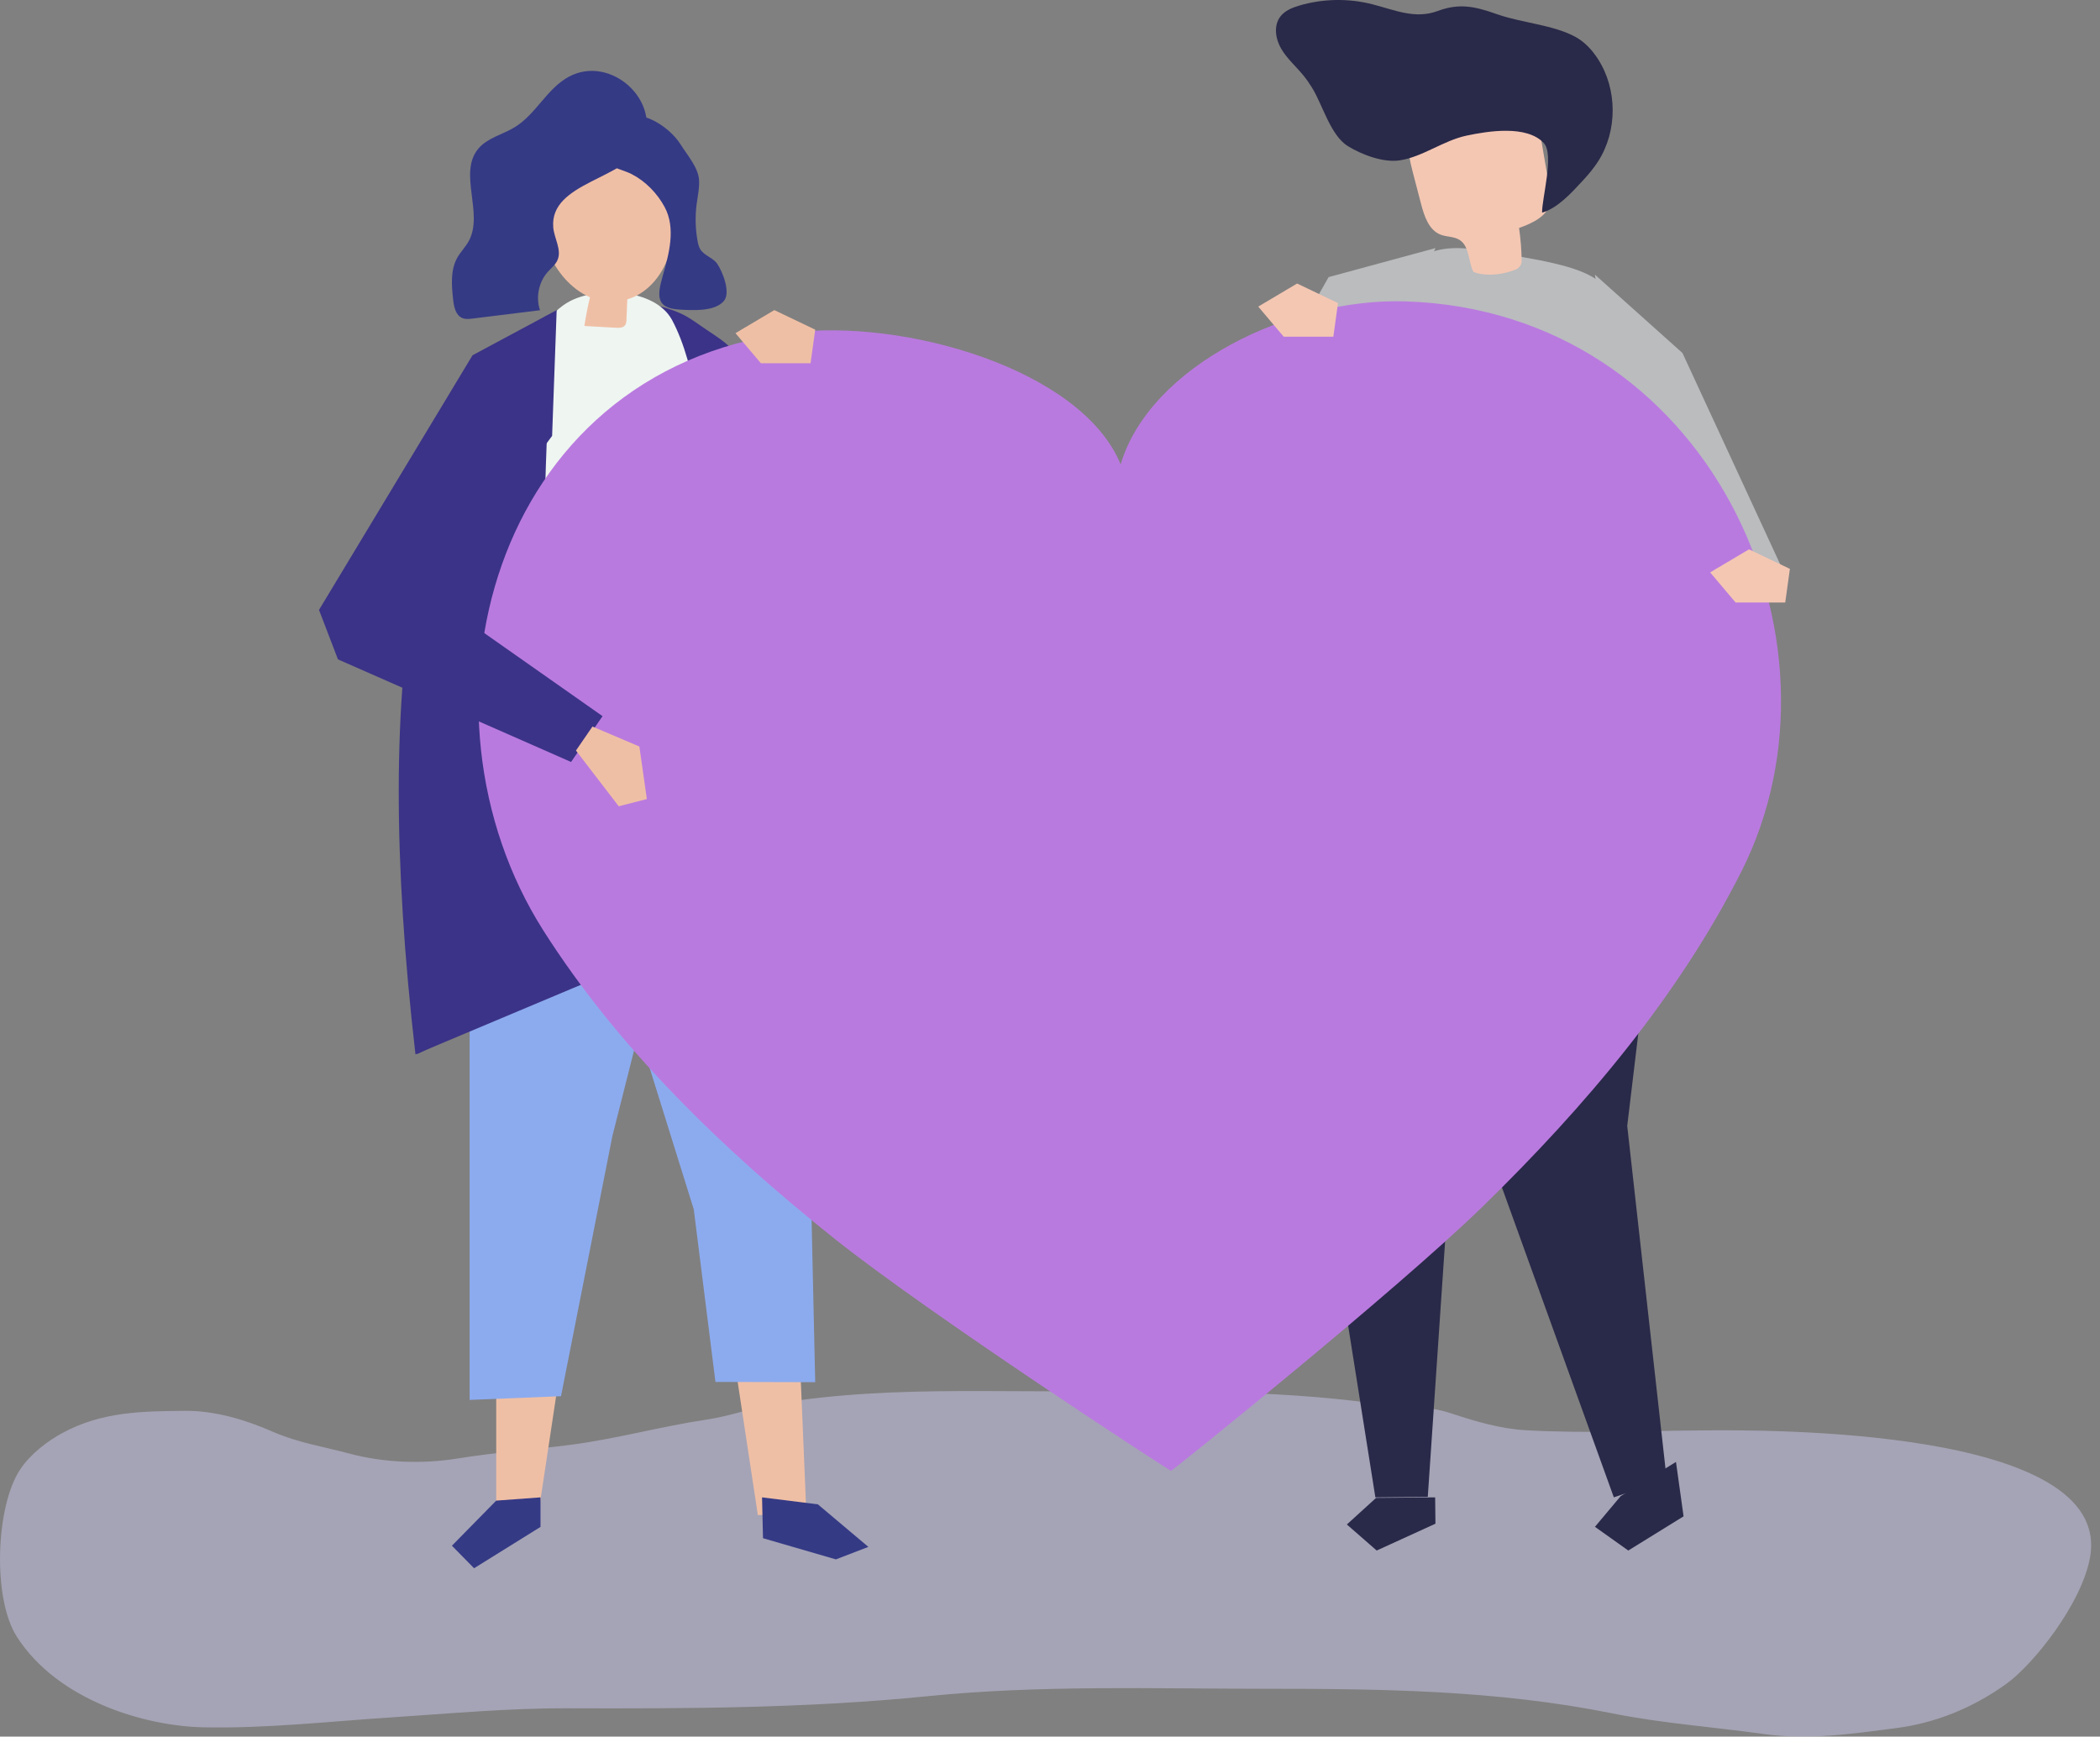 <svg width="237" height="196" viewBox="0 0 237 196" fill="none" xmlns="http://www.w3.org/2000/svg">
<rect x="0" y="0" width="237" height="196" fill="#808080" stroke="none"/>
<path opacity="0.5" d="M119.823 157.04C131.649 157.04 143.465 156.804 155.254 158.417C158.082 158.805 160.89 158.571 163.679 159.49C166.477 160.414 169.303 161.256 172.17 161.421C178.987 161.811 185.865 161.474 192.687 161.437C198.786 161.404 238.509 161.05 235.877 175.77C234.938 181.02 229.48 187.854 226.42 190.054C222.553 192.832 218.324 194.476 214.067 195.032C208.998 195.691 204.107 196.42 199.016 195.706C193.332 194.907 187.571 194.509 181.917 193.371C168.939 190.759 155.955 190.604 142.882 190.604C130.134 190.604 117.382 190.163 104.662 191.444C91.123 192.807 77.558 192.851 63.995 192.807C57.354 192.785 50.74 193.404 44.111 193.837C36.975 194.305 30.055 195.099 22.929 194.953C16.428 194.818 6.527 191.97 1.89 184.71C-0.864 180.397 -0.491 170.021 2.268 165.861C3.473 164.046 5.415 162.623 7.002 161.757C11.522 159.291 16.121 159.285 20.843 159.234C24.156 159.197 27.609 160.197 30.788 161.592C33.63 162.84 36.534 163.278 39.423 164.055C43.328 165.105 47.684 165.251 51.618 164.616C55.814 163.938 60.041 163.622 64.25 163.088C69.476 162.425 74.59 160.988 79.798 160.215C82.405 159.829 84.953 158.872 87.554 158.437C94.454 157.283 101.364 157.034 108.275 157.003C112.125 156.987 115.977 157.036 119.824 157.036L119.823 157.04Z" fill="#CAC8EC"/>
<path d="M63 156L60.736 171H56.002V157.668L63.002 156H63Z" fill="#EFBFA5"/>
<path d="M90.299 154.002L91.002 170.761L85.529 171L83.002 154.32L90.299 154V154.002Z" fill="#EFBFA5"/>
<path d="M76.002 101L69.114 128.208L63.313 157.583L53.002 158V150.709V108.209L76.002 101Z" fill="#8CABEF"/>
<path d="M90.755 100L92.002 156L80.744 155.97L78.297 136.493L68.002 103.486L90.755 100.002V100Z" fill="#8CABEF"/>
<path d="M76.787 35.363C77.588 35.719 78.324 36.236 79.053 36.748C81.18 38.243 82.867 38.991 83.989 41.52C84.964 43.715 85.404 46.187 86.061 48.505C91.559 67.883 95.371 88.286 98.002 108.341C89.353 106.329 80.347 107.056 71.784 109.264C63.224 111.473 55.045 115.13 47.002 119C47.786 118.622 46.253 102.825 46.197 101.059C45.995 94.671 45.918 88.277 46.121 81.895C46.496 70.04 48.557 58.862 53.273 48.135C55.1 43.979 58.289 36.908 62.35 35.332C62.434 35.3 62.52 35.267 62.606 35.235C66.883 33.654 72.566 33.48 76.791 35.365L76.787 35.363Z" fill="#3B3387"/>
<path d="M92 98.507C81.384 100.133 63.718 101.374 53.101 103C52.529 83.746 54.419 61.511 59.051 42.878C59.891 39.498 61.132 35.851 64.076 34.129C67.23 32.284 73.919 32.535 75.845 36.117C78.662 41.359 79.217 49.702 80.474 55.535C83.317 68.734 90.241 85.115 92.002 98.505L92 98.507Z" fill="#EFF5F1"/>
<path d="M75.585 28.474C74.935 30.786 73.322 32.918 71.067 33.696C70.977 33.726 70.886 33.754 70.796 33.783C70.764 34.542 70.732 35.302 70.7 36.061C70.691 36.285 70.675 36.527 70.542 36.708C70.321 37.006 69.889 37.014 69.52 36.993C68.331 36.926 67.139 36.858 65.95 36.791C66.116 35.702 66.327 34.62 66.585 33.549C62.382 31.758 59.787 25.581 61.575 21.369C64.29 14.973 74.002 13.498 75.57 21.337C76.041 23.693 76.236 26.165 75.585 28.475V28.474Z" fill="#EFBFA5"/>
<path d="M71.281 19.649C69.999 18.991 68.3 18.958 68.024 17.19C67.955 16.747 68.06 16.296 68.175 15.863C68.369 15.138 68.621 14.385 69.182 13.873C71.656 11.627 75.487 14.178 76.824 16.322C77.544 17.474 78.779 18.884 78.887 20.246C78.96 21.186 78.74 22.121 78.619 23.055C78.44 24.432 78.476 25.834 78.726 27.2C78.787 27.535 78.865 27.875 79.049 28.162C79.499 28.86 80.475 29.09 80.945 29.775C81.56 30.672 82.49 33.03 81.695 33.97C80.644 35.21 78.067 35.023 76.616 34.936C74.041 34.777 74.154 33.373 74.787 31.164C75.501 28.672 76.3 25.765 75.007 23.363C74.182 21.831 72.857 20.455 71.277 19.645L71.281 19.649Z" fill="#353A85"/>
<path d="M62.437 25.651C62.542 26.919 63.432 28.202 62.913 29.365C62.683 29.883 62.211 30.247 61.832 30.672C60.797 31.827 60.445 33.548 60.943 35.014C58.405 35.328 55.869 35.642 53.333 35.954C52.951 36.001 52.549 36.047 52.19 35.904C51.425 35.597 51.228 34.632 51.14 33.82C50.967 32.217 50.817 30.495 51.608 29.086C51.975 28.433 52.523 27.894 52.886 27.241C54.638 24.094 51.669 19.554 53.977 16.786C55.007 15.551 56.735 15.191 58.108 14.346C60.502 12.872 61.752 9.955 64.237 8.639C68.929 6.154 74.732 11.389 72.514 16.267C70.704 20.244 62.018 20.549 62.439 25.653L62.437 25.651Z" fill="#353A85"/>
<path d="M62.486 36C60.245 67.928 61.581 87.041 66.49 93.336C71.399 99.63 74.903 103.965 77.002 106.336L46.888 119C41.803 75 47.001 47.332 62.486 36Z" fill="#3B3387"/>
<path d="M61 169V172.336L53.502 177L51.002 174.456L56.002 169.367L61.002 169H61Z" fill="#353A85"/>
<path d="M86.002 169L92.302 169.787L98.002 174.59L94.335 176L86.11 173.61L86.002 169.002V169Z" fill="#353A85"/>
<path d="M189.574 168.07L190.002 171.141L183.763 175L180.002 172.324L182.907 168.859L189.146 165L189.574 168.07Z" fill="#292949"/>
<path d="M182.134 169L167.019 127.135L163.002 87.46L163.865 72L187.798 72.921L189.002 82.42L183.644 127.072L188.097 166.958L182.134 168.996V169Z" fill="#292949"/>
<path d="M151.904 51.026L142.607 62L136.002 55.904L149.945 31.274L162.002 28L151.902 51.026H151.904Z" fill="#BABCBE"/>
<path d="M172 73L164.388 120.992L161.136 168.942L155.221 169L147.002 117.151L147.066 76.872L172.002 73H172Z" fill="#292949"/>
<path d="M162.002 171.971L155.369 175L152.002 172.06L155.302 169.06L161.967 169L162 171.969L162.002 171.971Z" fill="#292949"/>
<path d="M190.627 98.994C190.368 99.03 190.116 98.902 189.887 98.78C187.471 97.479 185.754 95.632 183.373 94.376C180.877 93.06 178.032 92.376 175.242 91.903C171.071 91.177 166.81 90.743 162.567 90.712C159.497 90.689 154.974 91.012 149.003 91.683C146.983 91.36 145.029 90.758 143.089 90.125C132.135 86.13 138.684 79.591 141.853 74.911C143.965 71.793 146.62 62.889 149.815 48.203C150.09 47.133 150.336 46.056 150.557 44.974C150.839 43.599 151.085 42.216 151.316 40.832C151.447 40.046 151.417 37.078 151.979 36.579C157.689 31.525 159.338 27.129 166.321 28.148C182.254 30.475 181.133 31.2 184.76 39.038C186.218 42.19 188.238 50.672 188.817 54.07C189.52 58.185 190.171 68.467 190.688 72.607C191.265 77.229 191.676 81.872 191.799 86.526C191.812 87.042 191.909 88.492 191.964 90.226C192.079 93.879 192.013 98.801 190.627 98.996V98.994Z" fill="#BABCBE"/>
<path d="M155.002 61.464L156.092 59L161.159 59.64L160.285 60.648L164.002 62.532L163.28 65L157.535 63.541L155.002 61.462V61.464Z" fill="#D6C7AC"/>
<path d="M138.416 64.945L136.002 57.089L143.838 53L158.002 58.588L156.516 65L138.418 64.945H138.416Z" fill="#454446"/>
<path d="M164.728 27.081C164.096 26.676 163.27 26.756 162.572 26.481C161.255 25.965 160.739 24.4 160.379 23.024C160.068 21.828 159.756 20.632 159.443 19.435C159.105 18.139 158.77 16.746 159.219 15.486C159.509 14.667 160.104 13.993 160.764 13.432C163.241 11.323 166.72 10.626 169.915 11.185C171.166 11.403 172.487 11.877 173.168 12.958C173.556 13.574 173.686 14.314 173.81 15.033C174.165 17.113 174.523 19.19 174.879 21.269C174.966 21.772 175.051 22.286 174.968 22.789C174.703 24.387 172.951 25.191 171.435 25.729C171.615 26.953 171.713 28.19 171.731 29.427C171.737 29.868 171.462 30.264 171.054 30.425C169.031 31.224 167.093 31.076 166.273 30.669C165.693 29.472 165.844 27.8 164.728 27.085V27.081Z" fill="#F4C7B3"/>
<path d="M148.125 9.983C147.811 9.47 147.473 8.974 147.093 8.509C146.272 7.502 145.264 6.638 144.604 5.521C143.944 4.402 143.711 2.888 144.503 1.858C145.014 1.194 145.843 0.861 146.648 0.625C149.304 -0.154 152.169 -0.206 154.85 0.475C157.406 1.123 159.692 2.196 162.263 1.239C164.679 0.34 166.425 0.706 168.949 1.603C171.682 2.576 175.351 2.805 177.825 4.177C178.859 4.749 179.681 5.644 180.324 6.634C182.55 10.06 182.562 14.784 180.355 18.221C179.859 18.992 179.267 19.697 178.644 20.37C177.354 21.762 175.812 23.483 174.038 24C173.996 22.418 175.442 17.434 174.222 16.138C172.288 14.082 167.917 14.799 165.519 15.305C162.901 15.856 160.571 17.702 157.977 18.098C156.11 18.381 153.727 17.469 152.14 16.508C150.181 15.322 149.269 11.859 148.123 9.985L148.125 9.983Z" fill="#292949"/>
<path d="M180.002 31L189.878 39.841L201.002 63.896L184.591 64L180.002 31Z" fill="#BABCBE"/>
<path d="M196.552 98.314C189.479 112.367 178.927 124.871 167.3 136.206C157.564 145.698 132.244 166.061 132.161 166C132.083 166.069 104.855 148.315 94.219 139.836C81.518 129.71 69.769 118.312 61.327 105.03C45.641 80.351 55.259 42.018 89.121 37.572C101.953 35.887 122.057 41.647 126.474 52.411C129.793 41.262 145.663 33.61 158.599 34.015C192.737 35.085 209.697 72.206 196.552 98.316V98.314Z" fill="#B97ADF"/>
<path d="M62.31 49.197L48.845 67.37L68.002 80.829L64.449 86L38.141 74.421L36.002 68.837L53.328 40.097L62.825 35L62.31 49.195V49.197Z" fill="#3B3387"/>
<path d="M66.863 82.002L72.157 84.255L73.002 90.183L69.83 91L65.002 84.71L66.863 82V82.002Z" fill="#EFBFA5"/>
<path d="M193.002 64.603L197.387 62L202.002 64.206L201.477 68H195.874L193.002 64.602V64.603Z" fill="#F4C7B3"/>
<path d="M142.002 34.603L146.387 32L151.002 34.206L150.477 38H144.874L142.002 34.602V34.603Z" fill="#F4C7B3"/>
<path d="M83.002 37.603L87.387 35L92.002 37.206L91.477 41H85.874L83.002 37.602V37.603Z" fill="#EFBFA5"/>
</svg>
